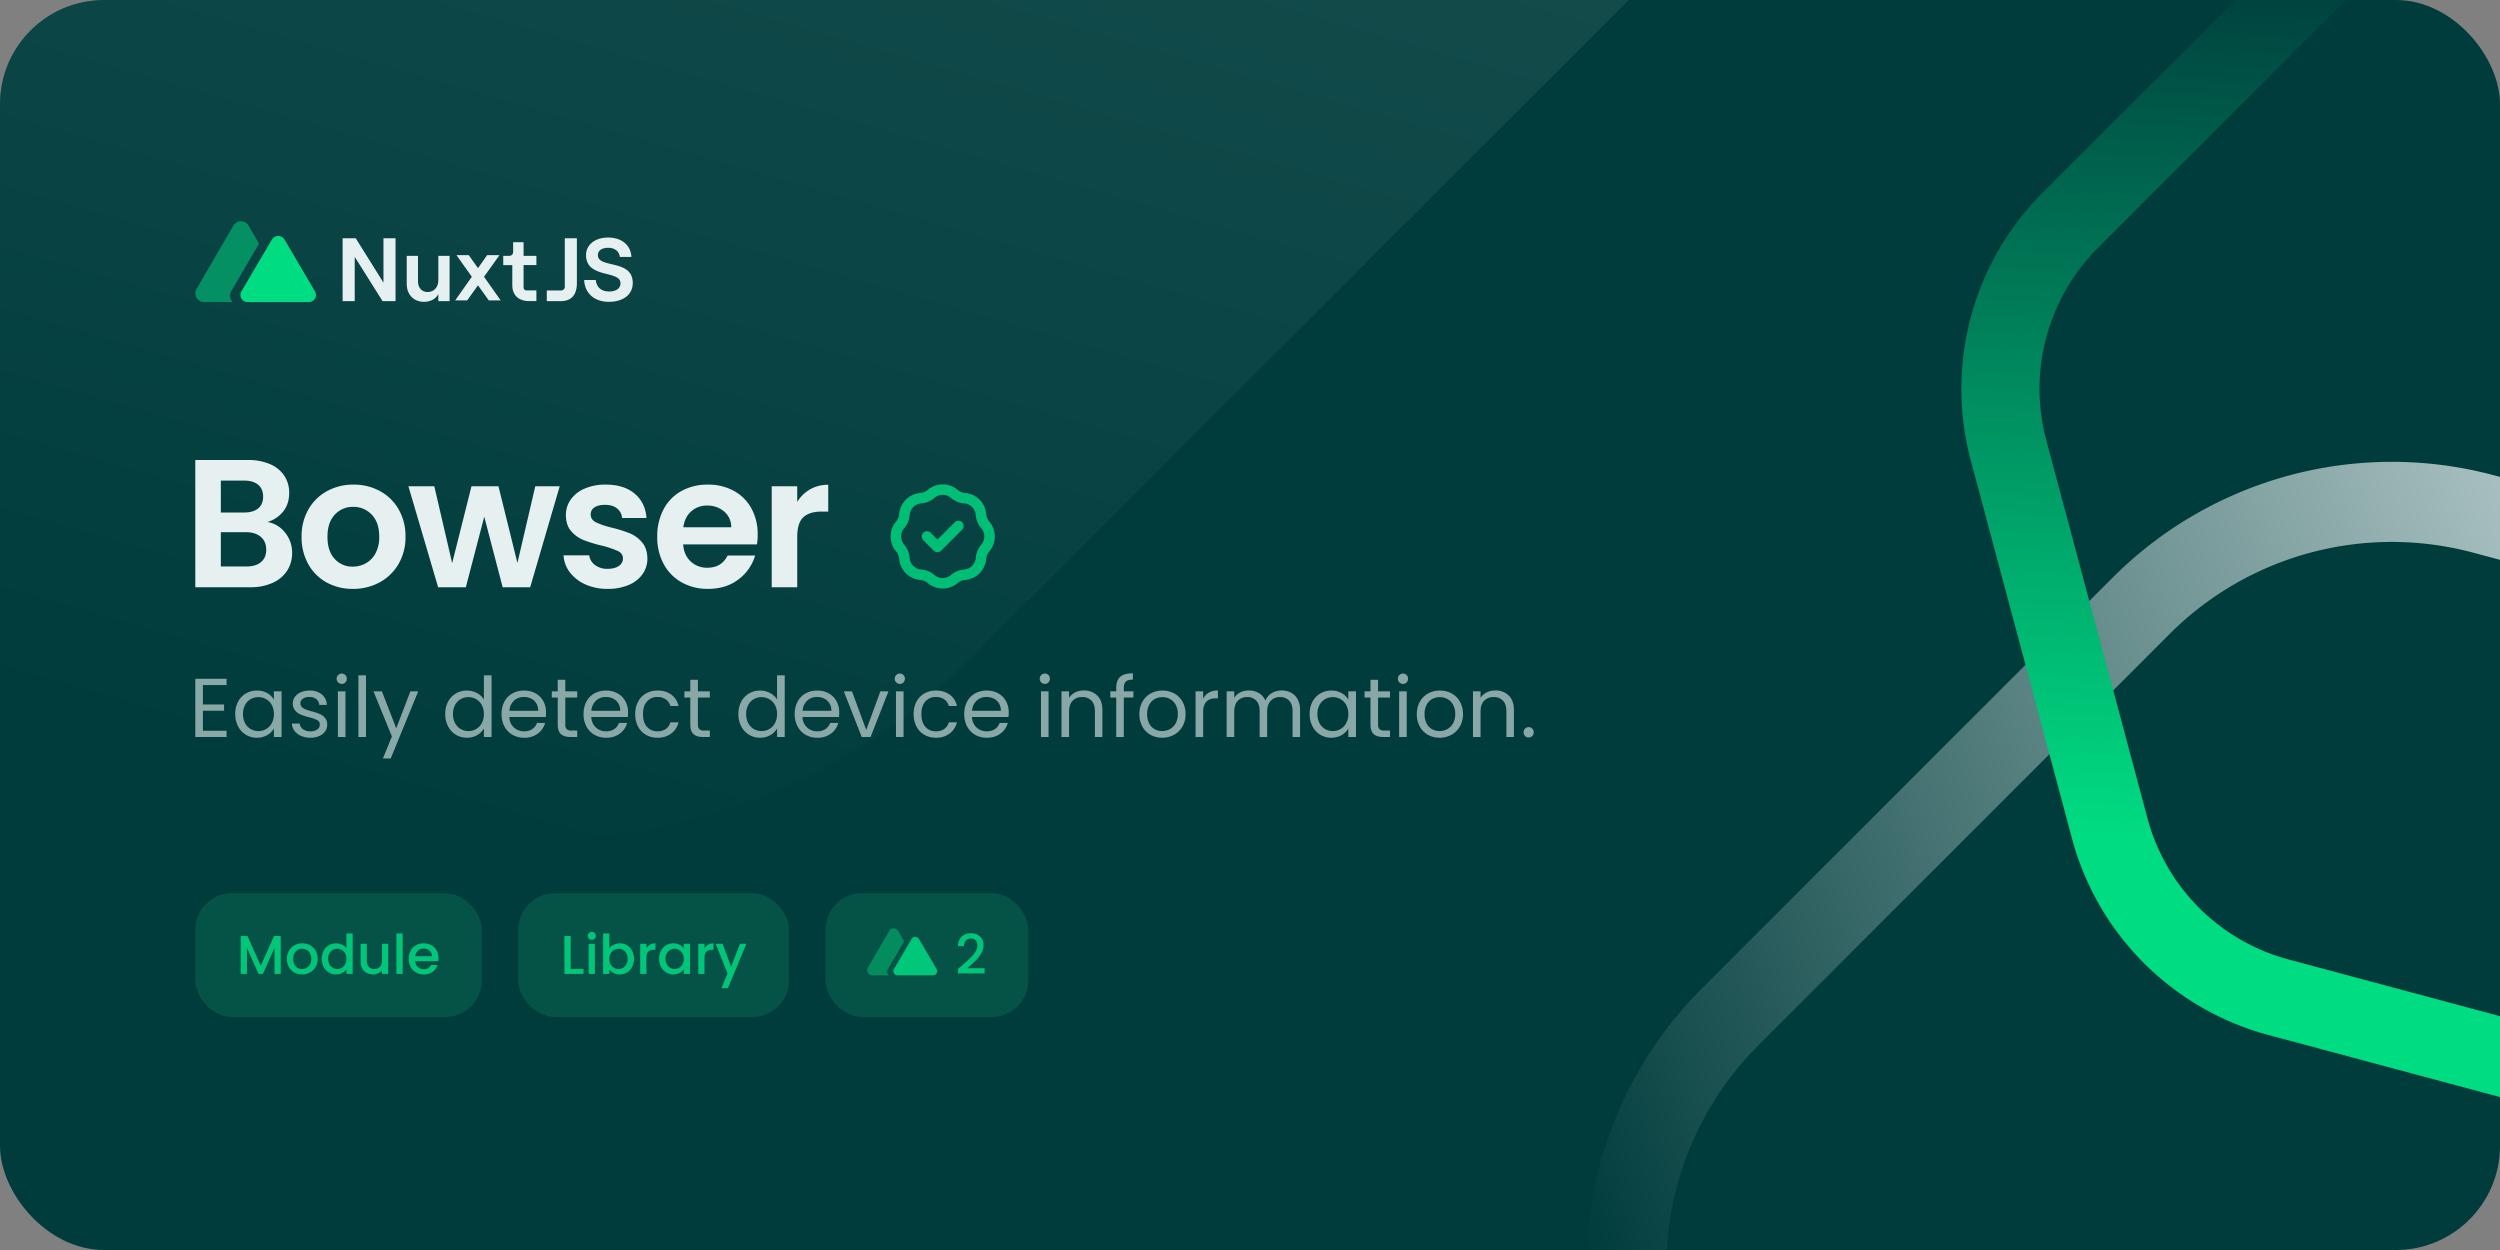 <svg xmlns="http://www.w3.org/2000/svg" xmlns:xlink="http://www.w3.org/1999/xlink" width="1920" height="960" viewBox="0 0 1920 960"><rect x="0" y="0" width="1920" height="960" fill="#808080" stroke="none"/><defs><clipPath id="a"><rect width="1920" height="960" rx="80" fill="#003c3c"/></clipPath><linearGradient id="b" x1="0.294" y1="-0.004" x2="0.284" y2="0.703" gradientUnits="objectBoundingBox"><stop offset="0" stop-color="#003c3c"/><stop offset="1" stop-color="#e6f0f0"/></linearGradient><linearGradient id="c" x1="0.542" y1="0.036" x2="0.649" y2="0.885" xlink:href="#b"/><linearGradient id="d" x1="0.264" y1="0.86" x2="0.09" y2="0.175" gradientUnits="objectBoundingBox"><stop offset="0" stop-color="#00dc82"/><stop offset="1" stop-color="#003c3c"/></linearGradient><clipPath id="f"><rect width="1920" height="960"/></clipPath></defs><g id="e" clip-path="url(#f)"><rect width="1920" height="960" fill="rgba(255,255,255,0)"/><g clip-path="url(#a)"><rect width="1920" height="960" fill="#003c3c"/><path d="M2380.364,888.729,2000.393,230.606A461.112,461.112,0,0,0,1601.048,0H841.094A461.165,461.165,0,0,0,441.761,230.508L61.779,888.729a460.927,460.927,0,0,0,0,461.017l379.983,658.221a461.189,461.189,0,0,0,399.333,230.508h759.954a461.251,461.251,0,0,0,399.345-230.508l379.971-658.221A460.981,460.981,0,0,0,2380.364,888.729Z" transform="matrix(-0.966, -0.259, 0.259, -0.966, 1108.78, 846.164)" opacity="0.149" fill="url(#b)"/><path d="M973.3,1379.489H525.86a303.112,303.112,0,0,1-261.758-151.1L40.374,840.843a302.929,302.929,0,0,1,0-302.2L264.1,151.1A303.125,303.125,0,0,1,525.86,0H973.3a303.163,303.163,0,0,1,261.763,151.092l223.723,387.554a302.962,302.962,0,0,1,0,302.2L1235.07,1228.332A303.1,303.1,0,0,1,973.3,1379.489ZM525.86,61.526a241.424,241.424,0,0,0-208.479,120.34L93.659,569.407a241.242,241.242,0,0,0,0,240.669l223.729,387.552A241.412,241.412,0,0,0,525.86,1317.963H973.3a241.4,241.4,0,0,0,208.483-120.392l223.719-387.489a241.273,241.273,0,0,0,0-240.67l-223.721-387.55A241.459,241.459,0,0,0,973.3,61.526Z" transform="matrix(-0.259, -0.966, 0.966, -0.259, 1480.47, 1991.858)" fill="url(#c)"/><path d="M634.215,916.716H333.179A213.261,213.261,0,0,1,149.014,810.409L-1.51,549.667a213.136,213.136,0,0,1,0-212.624L149.011,76.311A213.27,213.27,0,0,1,333.179-30H634.215A213.3,213.3,0,0,1,818.383,76.3L968.9,337.049a213.16,213.16,0,0,1,0,212.623l-150.514,260.7A213.252,213.252,0,0,1,634.215,916.716ZM333.179,30a153.1,153.1,0,0,0-132.208,76.314L50.453,367.047a152.979,152.979,0,0,0,0,152.616L200.974,780.407a153.091,153.091,0,0,0,132.2,76.309H634.215a153.086,153.086,0,0,0,132.209-76.347l150.517-260.7a153,153,0,0,0,0-152.617L766.425,106.308A153.122,153.122,0,0,0,634.215,30Z" transform="matrix(0.966, 0.259, -0.259, 0.966, 1657.353, -177.08)" fill="url(#d)"/></g><g transform="translate(146.624 157.844)"><g transform="translate(116.507 24.579)"><path d="M76.333,20.5H86.39L107.7,54.578V20.5h9.284V68.786H107L85.616,34.78V68.786H76.333Z" transform="translate(-76.333 -19.954)" fill="#e6f0f0"/><path d="M141,63.986h-8.651V58.592c-1.969,3.8-5.978,5.933-11.041,5.933-8.018,0-13.226-5.656-13.226-13.8V29.218h8.651v19.73c0,4.76,2.956,8.07,7.386,8.07,4.854,0,8.229-3.725,8.229-8.829V29.218H141Z" transform="translate(-58.85 -15.154)" fill="#e6f0f0"/><path d="M157.891,63.631l-8.3-11.589-8.3,11.589h-9.216l12.8-18.142L133.062,28.863h9.425l7.105,10,7.031-10h9.5L154.232,45.489l12.8,18.142Z" transform="translate(-45.638 -15.349)" fill="#e6f0f0"/><path d="M171.5,22.456V32.94h9.848v7.106H171.5V57.305a2.163,2.163,0,0,0,.653,1.546,2.251,2.251,0,0,0,1.575.642h7.62v8.2h-5.7c-7.738,0-12.8-4.416-12.8-12.135V40.053h-6.962V32.94h4.368a2.928,2.928,0,0,0,3.224-3.159V22.456Z" transform="translate(-32.524 -18.877)" fill="#e6f0f0"/><path d="M191.285,57.851V20.5h9.281V54.989c0,9.314-4.571,13.8-12.308,13.8h-10.8v-8.2H188.5a2.817,2.817,0,0,0,1.971-.8,2.708,2.708,0,0,0,.816-1.933" transform="translate(-20.65 -19.954)" fill="#e6f0f0"/><path d="M195.945,52.769h8.936c.495,5.393,4.153,8.828,10.061,8.828,5.275,0,8.936-2.066,8.936-6.344,0-10.349-26.465-3.176-26.465-21.662.006-7.932,6.97-13.443,16.975-13.443,10.411,0,17.443,5.862,17.873,14.9h-8.888c-.419-4.207-3.78-7.035-9-7.035-4.854,0-7.877,2.208-7.877,5.586,0,10.693,26.809,2.7,26.809,21.524,0,8.967-7.528,14.418-18.358,14.418-11.183,0-18.5-6.624-18.989-16.764" transform="translate(-10.468 -20.148)" fill="#e6f0f0"/></g><g transform="translate(3.376 12.102)"><path d="M44.275,15.45a6.771,6.771,0,0,0-11.685,0L4.29,64.11a6.7,6.7,0,0,0,5.843,10.046H32.225a6.469,6.469,0,0,1-1.362-8.173L52.3,29.243Z" transform="translate(-3.376 -12.102)" fill="#00dc82" fill-rule="evenodd" opacity="0.504"/><path d="M49.9,22.117a5.637,5.637,0,0,1,9.67,0L82.992,61.929a5.48,5.48,0,0,1-4.835,8.219H31.315a5.48,5.48,0,0,1-4.835-8.219Z" transform="translate(8.93 -8.095)" fill="#00dc82"/></g></g><g transform="translate(-5 -4)"><path d="M10.752-39.872V-24.96H27.008v4.8H10.752V-4.8H28.928V0h-24V-44.672h24v4.8ZM35.584-17.664A19.7,19.7,0,0,1,37.76-27.1a15.788,15.788,0,0,1,5.984-6.3,16.413,16.413,0,0,1,8.48-2.24,15.563,15.563,0,0,1,8,1.984,13.219,13.219,0,0,1,5.056,4.992v-6.4h5.888V0H65.28V-6.528A13.721,13.721,0,0,1,60.128-1.44,15.412,15.412,0,0,1,52.16.576a15.9,15.9,0,0,1-8.448-2.3A16.159,16.159,0,0,1,37.76-8.192,20.131,20.131,0,0,1,35.584-17.664Zm29.7.064a14.259,14.259,0,0,0-1.6-6.912,11.3,11.3,0,0,0-4.32-4.512,11.769,11.769,0,0,0-5.984-1.568,11.784,11.784,0,0,0-5.952,1.536,11.143,11.143,0,0,0-4.288,4.48,14.259,14.259,0,0,0-1.6,6.912,14.588,14.588,0,0,0,1.6,7.008,11.319,11.319,0,0,0,4.288,4.544,11.6,11.6,0,0,0,5.952,1.568A11.769,11.769,0,0,0,59.36-6.112a11.249,11.249,0,0,0,4.32-4.544A14.446,14.446,0,0,0,65.28-17.6ZM93.44.576A18.141,18.141,0,0,1,86.208-.8a12.2,12.2,0,0,1-5.056-3.84A10.218,10.218,0,0,1,79.1-10.3H85.12a5.9,5.9,0,0,0,2.464,4.288,9.377,9.377,0,0,0,5.792,1.664,8.428,8.428,0,0,0,5.248-1.472,4.5,4.5,0,0,0,1.92-3.712A3.66,3.66,0,0,0,98.5-12.96a28.714,28.714,0,0,0-6.336-2.208,46.567,46.567,0,0,1-6.368-2.08,11.3,11.3,0,0,1-4.224-3.136,8.184,8.184,0,0,1-1.76-5.472,8.292,8.292,0,0,1,1.6-4.928,10.846,10.846,0,0,1,4.544-3.552,16.352,16.352,0,0,1,6.72-1.312A14.349,14.349,0,0,1,102.08-32.7a10.607,10.607,0,0,1,3.84,8.064H100.1a6.018,6.018,0,0,0-2.208-4.416A8.233,8.233,0,0,0,92.48-30.72a8.342,8.342,0,0,0-4.992,1.344,4.153,4.153,0,0,0-1.856,3.52,3.858,3.858,0,0,0,1.12,2.848,8.181,8.181,0,0,0,2.816,1.792,48.52,48.52,0,0,0,4.7,1.5,50.667,50.667,0,0,1,6.144,2.016,10.745,10.745,0,0,1,4.064,2.976,7.958,7.958,0,0,1,1.76,5.184,8.876,8.876,0,0,1-1.6,5.184,10.671,10.671,0,0,1-4.512,3.616A16.128,16.128,0,0,1,93.44.576Zm24-41.344a3.831,3.831,0,0,1-2.816-1.152,3.831,3.831,0,0,1-1.152-2.816,3.831,3.831,0,0,1,1.152-2.816A3.831,3.831,0,0,1,117.44-48.7a3.652,3.652,0,0,1,2.72,1.152,3.887,3.887,0,0,1,1.12,2.816,3.887,3.887,0,0,1-1.12,2.816A3.652,3.652,0,0,1,117.44-40.768Zm2.816,5.7V0h-5.824V-35.072ZM136-47.36V0h-5.824V-47.36Zm40.128,12.288-21.12,51.584h-6.016L155.9-.384,141.76-35.072h6.464L159.232-6.656l10.88-28.416Zm20.736,17.408a19.7,19.7,0,0,1,2.176-9.44,15.788,15.788,0,0,1,5.984-6.3,16.534,16.534,0,0,1,8.544-2.24,15.863,15.863,0,0,1,7.616,1.888,13.625,13.625,0,0,1,5.376,4.96V-47.36h5.888V0H226.56V-6.592a13.629,13.629,0,0,1-5.12,5.152A15.24,15.24,0,0,1,213.5.576a16.063,16.063,0,0,1-8.48-2.3,16.085,16.085,0,0,1-5.984-6.464A20.131,20.131,0,0,1,196.864-17.664Zm29.7.064a14.259,14.259,0,0,0-1.6-6.912,11.3,11.3,0,0,0-4.32-4.512,11.769,11.769,0,0,0-5.984-1.568,11.784,11.784,0,0,0-5.952,1.536,11.143,11.143,0,0,0-4.288,4.48,14.259,14.259,0,0,0-1.6,6.912,14.588,14.588,0,0,0,1.6,7.008A11.319,11.319,0,0,0,208.7-6.112a11.6,11.6,0,0,0,5.952,1.568,11.769,11.769,0,0,0,5.984-1.568,11.249,11.249,0,0,0,4.32-4.544A14.446,14.446,0,0,0,226.56-17.6ZM274.3-18.88a34.269,34.269,0,0,1-.192,3.52H246.08a11.339,11.339,0,0,0,3.552,8.1,11.3,11.3,0,0,0,7.84,2.912,10.77,10.77,0,0,0,6.3-1.76,9.317,9.317,0,0,0,3.552-4.7H273.6a15.077,15.077,0,0,1-5.632,8.224,17,17,0,0,1-10.5,3.168,17.728,17.728,0,0,1-8.928-2.24,15.856,15.856,0,0,1-6.176-6.368,19.749,19.749,0,0,1-2.24-9.568,20.031,20.031,0,0,1,2.176-9.536,15.275,15.275,0,0,1,6.112-6.3,18.194,18.194,0,0,1,9.056-2.208,17.6,17.6,0,0,1,8.832,2.176,15.067,15.067,0,0,1,5.92,5.984A17.66,17.66,0,0,1,274.3-18.88ZM268.288-20.1a10.743,10.743,0,0,0-1.472-5.728,9.572,9.572,0,0,0-4-3.648,12.476,12.476,0,0,0-5.6-1.248A10.794,10.794,0,0,0,249.7-27.9a11.474,11.474,0,0,0-3.552,7.808Zm20.8-10.176V-9.6a4.918,4.918,0,0,0,1.088,3.616,5.363,5.363,0,0,0,3.776,1.056h4.288V0h-5.248q-4.864,0-7.3-2.24T283.264-9.6V-30.272H278.72v-4.8h4.544V-43.9h5.824v8.832h9.152v4.8ZM337.28-18.88a34.269,34.269,0,0,1-.192,3.52H309.056a11.339,11.339,0,0,0,3.552,8.1,11.3,11.3,0,0,0,7.84,2.912,10.77,10.77,0,0,0,6.3-1.76,9.317,9.317,0,0,0,3.552-4.7h6.272a15.077,15.077,0,0,1-5.632,8.224,17,17,0,0,1-10.5,3.168,17.728,17.728,0,0,1-8.928-2.24,15.856,15.856,0,0,1-6.176-6.368A19.749,19.749,0,0,1,303.1-17.6a20.031,20.031,0,0,1,2.176-9.536,15.275,15.275,0,0,1,6.112-6.3,18.194,18.194,0,0,1,9.056-2.208,17.6,17.6,0,0,1,8.832,2.176,15.067,15.067,0,0,1,5.92,5.984A17.66,17.66,0,0,1,337.28-18.88ZM331.264-20.1a10.743,10.743,0,0,0-1.472-5.728,9.572,9.572,0,0,0-4-3.648,12.476,12.476,0,0,0-5.6-1.248,10.794,10.794,0,0,0-7.52,2.816A11.474,11.474,0,0,0,309.12-20.1Zm11.52,2.5a19.841,19.841,0,0,1,2.176-9.5,15.656,15.656,0,0,1,6.048-6.3,17.377,17.377,0,0,1,8.864-2.24,17.3,17.3,0,0,1,10.656,3.136,14.8,14.8,0,0,1,5.536,8.7h-6.272a9.006,9.006,0,0,0-3.488-5.056,10.764,10.764,0,0,0-6.432-1.856,10.317,10.317,0,0,0-8.064,3.424q-3.072,3.424-3.072,9.7,0,6.336,3.072,9.792a10.273,10.273,0,0,0,8.064,3.456,10.892,10.892,0,0,0,6.4-1.792,9.086,9.086,0,0,0,3.52-5.12h6.272a15.426,15.426,0,0,1-5.632,8.608A16.87,16.87,0,0,1,359.872.576a17.377,17.377,0,0,1-8.864-2.24A15.606,15.606,0,0,1,344.96-8,20.174,20.174,0,0,1,342.784-17.6Zm48.128-12.672V-9.6A4.918,4.918,0,0,0,392-5.984a5.363,5.363,0,0,0,3.776,1.056h4.288V0h-5.248q-4.864,0-7.3-2.24T385.088-9.6V-30.272h-4.544v-4.8h4.544V-43.9h5.824v8.832h9.152v4.8Zm31.1,12.608a19.7,19.7,0,0,1,2.176-9.44,15.788,15.788,0,0,1,5.984-6.3,16.534,16.534,0,0,1,8.544-2.24,15.863,15.863,0,0,1,7.616,1.888,13.625,13.625,0,0,1,5.376,4.96V-47.36H457.6V0h-5.888V-6.592a13.629,13.629,0,0,1-5.12,5.152A15.24,15.24,0,0,1,438.656.576a16.063,16.063,0,0,1-8.48-2.3,16.085,16.085,0,0,1-5.984-6.464A20.131,20.131,0,0,1,422.016-17.664Zm29.7.064a14.259,14.259,0,0,0-1.6-6.912,11.3,11.3,0,0,0-4.32-4.512,11.769,11.769,0,0,0-5.984-1.568,11.784,11.784,0,0,0-5.952,1.536,11.143,11.143,0,0,0-4.288,4.48,14.259,14.259,0,0,0-1.6,6.912,14.588,14.588,0,0,0,1.6,7.008,11.319,11.319,0,0,0,4.288,4.544,11.6,11.6,0,0,0,5.952,1.568,11.769,11.769,0,0,0,5.984-1.568,11.249,11.249,0,0,0,4.32-4.544A14.446,14.446,0,0,0,451.712-17.6Zm47.744-1.28a34.269,34.269,0,0,1-.192,3.52H471.232a11.339,11.339,0,0,0,3.552,8.1,11.3,11.3,0,0,0,7.84,2.912,10.77,10.77,0,0,0,6.3-1.76,9.317,9.317,0,0,0,3.552-4.7h6.272a15.077,15.077,0,0,1-5.632,8.224,17,17,0,0,1-10.5,3.168,17.728,17.728,0,0,1-8.928-2.24,15.856,15.856,0,0,1-6.176-6.368,19.749,19.749,0,0,1-2.24-9.568,20.031,20.031,0,0,1,2.176-9.536,15.275,15.275,0,0,1,6.112-6.3,18.194,18.194,0,0,1,9.056-2.208,17.6,17.6,0,0,1,8.832,2.176,15.067,15.067,0,0,1,5.92,5.984A17.66,17.66,0,0,1,499.456-18.88ZM493.44-20.1a10.743,10.743,0,0,0-1.472-5.728,9.572,9.572,0,0,0-4-3.648,12.476,12.476,0,0,0-5.6-1.248,10.794,10.794,0,0,0-7.52,2.816A11.474,11.474,0,0,0,471.3-20.1Zm26.752,14.72,10.88-29.7h6.208L523.52,0h-6.784l-13.76-35.072h6.272Zm25.856-35.392a3.831,3.831,0,0,1-2.816-1.152,3.83,3.83,0,0,1-1.152-2.816,3.83,3.83,0,0,1,1.152-2.816,3.831,3.831,0,0,1,2.816-1.152,3.652,3.652,0,0,1,2.72,1.152,3.887,3.887,0,0,1,1.12,2.816,3.887,3.887,0,0,1-1.12,2.816A3.652,3.652,0,0,1,546.048-40.768Zm2.816,5.7V0H543.04V-35.072ZM556.608-17.6a19.842,19.842,0,0,1,2.176-9.5,15.656,15.656,0,0,1,6.048-6.3,17.377,17.377,0,0,1,8.864-2.24,17.3,17.3,0,0,1,10.656,3.136,14.8,14.8,0,0,1,5.536,8.7h-6.272a9.006,9.006,0,0,0-3.488-5.056A10.764,10.764,0,0,0,573.7-30.72a10.317,10.317,0,0,0-8.064,3.424q-3.072,3.424-3.072,9.7,0,6.336,3.072,9.792A10.273,10.273,0,0,0,573.7-4.352a10.892,10.892,0,0,0,6.4-1.792,9.086,9.086,0,0,0,3.52-5.12h6.272a15.426,15.426,0,0,1-5.632,8.608A16.87,16.87,0,0,1,573.7.576a17.377,17.377,0,0,1-8.864-2.24A15.606,15.606,0,0,1,558.784-8,20.174,20.174,0,0,1,556.608-17.6Zm73.024-1.28a34.277,34.277,0,0,1-.192,3.52H601.408a11.339,11.339,0,0,0,3.552,8.1,11.3,11.3,0,0,0,7.84,2.912,10.77,10.77,0,0,0,6.3-1.76,9.317,9.317,0,0,0,3.552-4.7h6.272A15.077,15.077,0,0,1,623.3-2.592,17,17,0,0,1,612.8.576a17.728,17.728,0,0,1-8.928-2.24A15.856,15.856,0,0,1,597.7-8.032a19.749,19.749,0,0,1-2.24-9.568,20.032,20.032,0,0,1,2.176-9.536,15.276,15.276,0,0,1,6.112-6.3,18.194,18.194,0,0,1,9.056-2.208,17.6,17.6,0,0,1,8.832,2.176,15.067,15.067,0,0,1,5.92,5.984A17.66,17.66,0,0,1,629.632-18.88ZM623.616-20.1a10.743,10.743,0,0,0-1.472-5.728,9.572,9.572,0,0,0-4-3.648,12.476,12.476,0,0,0-5.6-1.248,10.794,10.794,0,0,0-7.52,2.816,11.474,11.474,0,0,0-3.552,7.808Zm33.792-20.672a3.831,3.831,0,0,1-2.816-1.152,3.83,3.83,0,0,1-1.152-2.816,3.83,3.83,0,0,1,1.152-2.816,3.831,3.831,0,0,1,2.816-1.152,3.652,3.652,0,0,1,2.72,1.152,3.887,3.887,0,0,1,1.12,2.816,3.887,3.887,0,0,1-1.12,2.816A3.652,3.652,0,0,1,657.408-40.768Zm2.816,5.7V0H654.4V-35.072Zm27.008-.64A14.214,14.214,0,0,1,697.6-31.84q3.968,3.872,3.968,11.168V0h-5.76V-19.84q0-5.248-2.624-8.032a9.376,9.376,0,0,0-7.168-2.784,9.6,9.6,0,0,0-7.328,2.88q-2.72,2.88-2.72,8.384V0h-5.824V-35.072h5.824v4.992a11.562,11.562,0,0,1,4.7-4.16A14.591,14.591,0,0,1,687.232-35.712Zm38.144,5.44h-7.36V0h-5.824V-30.272h-4.544v-4.8h4.544v-2.5q0-5.888,3.04-8.608t9.76-2.72v4.864q-3.84,0-5.408,1.5t-1.568,4.96v2.5h7.36ZM747.456.576a17.956,17.956,0,0,1-8.928-2.24,15.947,15.947,0,0,1-6.272-6.368,19.524,19.524,0,0,1-2.272-9.568,18.962,18.962,0,0,1,2.336-9.5,16.1,16.1,0,0,1,6.368-6.336,18.474,18.474,0,0,1,9.024-2.208,18.475,18.475,0,0,1,9.024,2.208,16.153,16.153,0,0,1,6.368,6.3A18.916,18.916,0,0,1,765.44-17.6a18.689,18.689,0,0,1-2.4,9.568,16.634,16.634,0,0,1-6.5,6.368A18.626,18.626,0,0,1,747.456.576Zm0-5.12a12.3,12.3,0,0,0,5.888-1.472,11.2,11.2,0,0,0,4.448-4.416,14.144,14.144,0,0,0,1.7-7.168,14.364,14.364,0,0,0-1.664-7.168,10.9,10.9,0,0,0-4.352-4.384,12.142,12.142,0,0,0-5.824-1.44,12.086,12.086,0,0,0-5.856,1.44,10.557,10.557,0,0,0-4.256,4.384,14.83,14.83,0,0,0-1.6,7.168,15.23,15.23,0,0,0,1.568,7.232A10.422,10.422,0,0,0,741.7-5.984,11.775,11.775,0,0,0,747.456-4.544Zm31.488-24.832a11.172,11.172,0,0,1,4.384-4.672,13.55,13.55,0,0,1,6.944-1.664V-29.7h-1.536q-9.792,0-9.792,10.624V0H773.12V-35.072h5.824Zm60.224-6.336a15.341,15.341,0,0,1,7.3,1.7,12.237,12.237,0,0,1,5.056,5.088,16.986,16.986,0,0,1,1.856,8.256V0h-5.76V-19.84q0-5.248-2.592-8.032a9.111,9.111,0,0,0-7.008-2.784,9.364,9.364,0,0,0-7.232,2.912q-2.688,2.912-2.688,8.416V0h-5.76V-19.84q0-5.248-2.592-8.032a9.111,9.111,0,0,0-7.008-2.784,9.364,9.364,0,0,0-7.232,2.912q-2.688,2.912-2.688,8.416V0h-5.824V-35.072h5.824v5.056a11.508,11.508,0,0,1,4.64-4.224,14.051,14.051,0,0,1,6.432-1.472,15.177,15.177,0,0,1,7.808,1.984,12.106,12.106,0,0,1,5.056,5.824,11.5,11.5,0,0,1,4.864-5.76A14.328,14.328,0,0,1,839.168-35.712Zm21.568,18.048a19.7,19.7,0,0,1,2.176-9.44,15.788,15.788,0,0,1,5.984-6.3,16.413,16.413,0,0,1,8.48-2.24,15.563,15.563,0,0,1,8,1.984,13.22,13.22,0,0,1,5.056,4.992v-6.4h5.888V0h-5.888V-6.528A13.721,13.721,0,0,1,885.28-1.44,15.412,15.412,0,0,1,877.312.576a15.9,15.9,0,0,1-8.448-2.3,16.16,16.16,0,0,1-5.952-6.464A20.131,20.131,0,0,1,860.736-17.664Zm29.7.064a14.259,14.259,0,0,0-1.6-6.912,11.3,11.3,0,0,0-4.32-4.512,11.769,11.769,0,0,0-5.984-1.568,11.784,11.784,0,0,0-5.952,1.536,11.143,11.143,0,0,0-4.288,4.48,14.258,14.258,0,0,0-1.6,6.912,14.587,14.587,0,0,0,1.6,7.008,11.319,11.319,0,0,0,4.288,4.544,11.6,11.6,0,0,0,5.952,1.568,11.769,11.769,0,0,0,5.984-1.568,11.25,11.25,0,0,0,4.32-4.544A14.447,14.447,0,0,0,890.432-17.6ZM913.28-30.272V-9.6a4.918,4.918,0,0,0,1.088,3.616,5.363,5.363,0,0,0,3.776,1.056h4.288V0h-5.248q-4.864,0-7.3-2.24T907.456-9.6V-30.272h-4.544v-4.8h4.544V-43.9h5.824v8.832h9.152v4.8Zm19.2-10.5a3.831,3.831,0,0,1-2.816-1.152,3.83,3.83,0,0,1-1.152-2.816,3.83,3.83,0,0,1,1.152-2.816A3.831,3.831,0,0,1,932.48-48.7a3.652,3.652,0,0,1,2.72,1.152,3.887,3.887,0,0,1,1.12,2.816,3.887,3.887,0,0,1-1.12,2.816A3.652,3.652,0,0,1,932.48-40.768Zm2.816,5.7V0h-5.824V-35.072ZM960.512.576a17.956,17.956,0,0,1-8.928-2.24,15.947,15.947,0,0,1-6.272-6.368A19.524,19.524,0,0,1,943.04-17.6a18.962,18.962,0,0,1,2.336-9.5,16.1,16.1,0,0,1,6.368-6.336,18.474,18.474,0,0,1,9.024-2.208,18.475,18.475,0,0,1,9.024,2.208,16.153,16.153,0,0,1,6.368,6.3A18.916,18.916,0,0,1,978.5-17.6a18.689,18.689,0,0,1-2.4,9.568,16.634,16.634,0,0,1-6.5,6.368A18.626,18.626,0,0,1,960.512.576Zm0-5.12A12.3,12.3,0,0,0,966.4-6.016a11.2,11.2,0,0,0,4.448-4.416,14.144,14.144,0,0,0,1.7-7.168,14.364,14.364,0,0,0-1.664-7.168,10.9,10.9,0,0,0-4.352-4.384,12.142,12.142,0,0,0-5.824-1.44,12.086,12.086,0,0,0-5.856,1.44,10.557,10.557,0,0,0-4.256,4.384,14.83,14.83,0,0,0-1.6,7.168,15.23,15.23,0,0,0,1.568,7.232,10.422,10.422,0,0,0,4.192,4.384A11.775,11.775,0,0,0,960.512-4.544Zm42.752-31.168a14.214,14.214,0,0,1,10.368,3.872q3.968,3.872,3.968,11.168V0h-5.76V-19.84q0-5.248-2.624-8.032a9.376,9.376,0,0,0-7.168-2.784,9.6,9.6,0,0,0-7.328,2.88Q992-24.9,992-19.392V0h-5.824V-35.072H992v4.992a11.562,11.562,0,0,1,4.7-4.16A14.591,14.591,0,0,1,1003.264-35.712Zm25.728,36.1a3.83,3.83,0,0,1-2.816-1.152,3.831,3.831,0,0,1-1.152-2.816,3.831,3.831,0,0,1,1.152-2.816,3.83,3.83,0,0,1,2.816-1.152,3.652,3.652,0,0,1,2.72,1.152,3.887,3.887,0,0,1,1.12,2.816,3.887,3.887,0,0,1-1.12,2.816A3.652,3.652,0,0,1,1028.992.384Z" transform="translate(150.072 570)" fill="#e6f0f0" opacity="0.596"/><path d="M65.1-50.12a21.962,21.962,0,0,1,13.58,8.26A24.124,24.124,0,0,1,84-26.46a24.818,24.818,0,0,1-3.85,13.79A25.638,25.638,0,0,1,69.02-3.36,40.777,40.777,0,0,1,51.8,0H9.66V-97.72H49.98A41.814,41.814,0,0,1,67.13-94.5a24.42,24.42,0,0,1,10.92,8.96,23.46,23.46,0,0,1,3.71,13.02q0,8.54-4.55,14.28A24.343,24.343,0,0,1,65.1-50.12ZM29.26-57.4H47.18q7,0,10.78-3.15t3.78-9.03q0-5.88-3.78-9.1T47.18-81.9H29.26ZM49-15.96q7.14,0,11.13-3.36t3.99-9.52q0-6.3-4.2-9.87T48.58-42.28H29.26v26.32ZM130.62,1.26a40.853,40.853,0,0,1-20.16-4.97A35.788,35.788,0,0,1,96.39-17.78a42.16,42.16,0,0,1-5.11-21,41.265,41.265,0,0,1,5.25-21,36.483,36.483,0,0,1,14.35-14.07,41.648,41.648,0,0,1,20.3-4.97,41.648,41.648,0,0,1,20.3,4.97,36.483,36.483,0,0,1,14.35,14.07,41.265,41.265,0,0,1,5.25,21,40.423,40.423,0,0,1-5.39,21A37.325,37.325,0,0,1,151.13-3.71,42.338,42.338,0,0,1,130.62,1.26Zm0-17.08a20.389,20.389,0,0,0,10.01-2.59,18.823,18.823,0,0,0,7.49-7.77,26.184,26.184,0,0,0,2.8-12.6q0-11.06-5.81-17.01a19.1,19.1,0,0,0-14.21-5.95,18.649,18.649,0,0,0-14.07,5.95q-5.67,5.95-5.67,17.01t5.53,17.01A18.208,18.208,0,0,0,130.62-15.82Zm158.9-61.74L266.84,0H245.7L231.56-54.18,217.42,0H196.14L173.32-77.56H193.2l13.72,59.08,14.84-59.08h20.72l14.56,58.94,13.72-58.94ZM326.34,1.26a40.9,40.9,0,0,1-17.08-3.43,30.18,30.18,0,0,1-11.97-9.31,23.594,23.594,0,0,1-4.83-13.02H312.2a10.753,10.753,0,0,0,4.41,7.42,15.34,15.34,0,0,0,9.59,2.94q5.6,0,8.75-2.24a6.78,6.78,0,0,0,3.15-5.74q0-3.78-3.85-5.67A72.446,72.446,0,0,0,322-31.92a103.812,103.812,0,0,1-14.21-4.34,24.669,24.669,0,0,1-9.52-6.86q-3.99-4.62-3.99-12.46a20.1,20.1,0,0,1,3.71-11.76,24.908,24.908,0,0,1,10.64-8.4,39.887,39.887,0,0,1,16.31-3.08q13.86,0,22.12,6.93t9.1,18.69H337.4a10.155,10.155,0,0,0-3.85-7.35q-3.43-2.73-9.17-2.73-5.32,0-8.19,1.96a6.248,6.248,0,0,0-2.87,5.46q0,3.92,3.92,5.95a60.874,60.874,0,0,0,12.18,4.13,103.386,103.386,0,0,1,13.86,4.34,24.488,24.488,0,0,1,9.45,6.93q3.99,4.69,4.13,12.39a20.545,20.545,0,0,1-3.71,12.04,24.438,24.438,0,0,1-10.64,8.33A40.312,40.312,0,0,1,326.34,1.26ZM441.56-40.46A46.257,46.257,0,0,1,441-32.9H384.3q.7,8.4,5.88,13.16a18.131,18.131,0,0,0,12.74,4.76q10.92,0,15.54-9.38H439.6A35.329,35.329,0,0,1,426.72-5.95q-9.52,7.21-23.38,7.21a40.459,40.459,0,0,1-20.09-4.97,34.981,34.981,0,0,1-13.86-14.07,43.111,43.111,0,0,1-4.97-21,43.914,43.914,0,0,1,4.9-21.14,34.19,34.19,0,0,1,13.72-14,41.1,41.1,0,0,1,20.3-4.9,40.776,40.776,0,0,1,19.81,4.76,33.5,33.5,0,0,1,13.58,13.51A40.883,40.883,0,0,1,441.56-40.46Zm-20.3-5.6a15.543,15.543,0,0,0-5.46-12.11,19.343,19.343,0,0,0-13.02-4.55,17.791,17.791,0,0,0-12.25,4.41q-4.97,4.41-6.09,12.25Zm50.68-19.46a27.556,27.556,0,0,1,9.87-9.66,27.45,27.45,0,0,1,13.93-3.5V-58.1h-5.18q-9.24,0-13.93,4.34t-4.69,15.12V0h-19.6V-77.56h19.6Z" transform="translate(145.34 455)" fill="#e6f0f0"/><g transform="translate(-1338.573 1.564)" opacity="0.801"><path d="M2076.807,403.535,2063.546,416.8l-5.207-5.207a4.027,4.027,0,0,0-5.7,5.7l8.054,8.054a4.026,4.026,0,0,0,5.7,0L2082.5,409.23a4.027,4.027,0,1,0-5.694-5.7Z" fill="#00dc82"/><path d="M2103.293,402.89a9.707,9.707,0,0,1-2.3-5.545,17.719,17.719,0,0,0-16.332-16.332,9.668,9.668,0,0,1-5.541-2.3,17.717,17.717,0,0,0-23.1,0,9.68,9.68,0,0,1-5.545,2.3,17.72,17.72,0,0,0-16.332,16.328,9.7,9.7,0,0,1-2.3,5.547,17.722,17.722,0,0,0,0,23.1,9.714,9.714,0,0,1,2.3,5.543,17.722,17.722,0,0,0,16.332,16.334,9.691,9.691,0,0,1,5.545,2.3,17.721,17.721,0,0,0,23.093,0,9.681,9.681,0,0,1,5.545-2.3A17.721,17.721,0,0,0,2101,431.532a9.713,9.713,0,0,1,2.3-5.547A17.719,17.719,0,0,0,2103.293,402.89Zm-6.127,17.872a17.7,17.7,0,0,0-4.2,10.129,9.7,9.7,0,0,1-8.939,8.941,17.687,17.687,0,0,0-10.131,4.2,9.7,9.7,0,0,1-12.647,0,17.7,17.7,0,0,0-10.131-4.2,9.7,9.7,0,0,1-8.938-8.945,17.7,17.7,0,0,0-4.2-10.125,9.712,9.712,0,0,1,0-12.649,17.7,17.7,0,0,0,4.2-10.131,9.7,9.7,0,0,1,8.938-8.939,17.7,17.7,0,0,0,10.135-4.2,9.7,9.7,0,0,1,12.643,0,17.691,17.691,0,0,0,10.131,4.2,9.7,9.7,0,0,1,8.939,8.943,17.715,17.715,0,0,0,4.2,10.129A9.709,9.709,0,0,1,2097.166,420.762Z" fill="#00dc82"/></g></g><g transform="translate(150 686)"><g transform="translate(484)"><rect width="155.747" height="95" rx="28" fill="#1fc17f" opacity="0.18"/><path d="M5.166-6.51Q9.2-10,11.529-12.243a25.827,25.827,0,0,0,3.885-4.683A9,9,0,0,0,16.968-21.8a5.963,5.963,0,0,0-1.2-3.948,4.634,4.634,0,0,0-3.759-1.428A4.813,4.813,0,0,0,8.169-25.6,6.554,6.554,0,0,0,6.72-21.378H2.1q.126-4.788,2.877-7.329a9.9,9.9,0,0,1,6.993-2.541,9.819,9.819,0,0,1,7.161,2.52,8.96,8.96,0,0,1,2.583,6.72,11.93,11.93,0,0,1-1.533,5.817,23.425,23.425,0,0,1-3.654,5q-2.121,2.205-5.4,5.1L9.24-4.41H22.554V-.42H2.142V-3.906Z" transform="translate(99.63 62)" fill="#00dc82" opacity="0.83"/><g transform="translate(-1921.018 -434.955)" opacity="0.85"><path d="M1968.956,493.215l12.436-21.315-4.659-8a3.928,3.928,0,0,0-6.778,0l-16.42,28.233a3.888,3.888,0,0,0,3.389,5.824h12.813a3.752,3.752,0,0,1-.781-4.742Z" fill="#00dc82" opacity="0.497"/><path d="M2006.34,493.19l-13.589-23.1a3.269,3.269,0,0,0-5.612,0l-13.589,23.1a3.178,3.178,0,0,0,2.807,4.765h27.177a3.177,3.177,0,0,0,2.8-4.765Z" fill="#00dc82"/></g></g><g transform="translate(248)"><rect width="208" height="95" rx="28" fill="#1fc17f" opacity="0.18"/><path d="M7.938-3.864h9.87V0H3.15V-29.19H7.938Zm16.3-22.344a2.966,2.966,0,0,1-2.184-.882,2.966,2.966,0,0,1-.882-2.184,2.966,2.966,0,0,1,.882-2.184,2.966,2.966,0,0,1,2.184-.882,2.916,2.916,0,0,1,2.142.882,2.966,2.966,0,0,1,.882,2.184,2.966,2.966,0,0,1-.882,2.184A2.916,2.916,0,0,1,24.234-26.208Zm2.352,3.066V0H21.8V-23.142ZM37.674-19.7a9.082,9.082,0,0,1,3.339-2.751,10.332,10.332,0,0,1,4.725-1.071,10.66,10.66,0,0,1,5.544,1.47,10.341,10.341,0,0,1,3.906,4.179,13.085,13.085,0,0,1,1.428,6.2,13.337,13.337,0,0,1-1.428,6.237,10.672,10.672,0,0,1-3.927,4.284A10.357,10.357,0,0,1,45.738.378a10.432,10.432,0,0,1-4.767-1.05,9.164,9.164,0,0,1-3.3-2.688V0H32.886V-31.08h4.788Zm14.07,8.022a8.261,8.261,0,0,0-.987-4.137,6.764,6.764,0,0,0-2.6-2.646,7,7,0,0,0-3.465-.9,6.794,6.794,0,0,0-3.423.924,6.88,6.88,0,0,0-2.6,2.688,8.38,8.38,0,0,0-.987,4.158,8.5,8.5,0,0,0,.987,4.179,6.846,6.846,0,0,0,2.6,2.709,6.794,6.794,0,0,0,3.423.924,6.754,6.754,0,0,0,3.465-.945,6.964,6.964,0,0,0,2.6-2.751A8.621,8.621,0,0,0,51.744-11.676ZM66.15-19.782a7.52,7.52,0,0,1,2.793-2.751,8.261,8.261,0,0,1,4.137-.987v4.956H71.862A5.831,5.831,0,0,0,67.6-17.136Q66.15-15.708,66.15-12.18V0H61.362V-23.142H66.15Zm9.744,8.106a12.807,12.807,0,0,1,1.449-6.174,10.621,10.621,0,0,1,3.948-4.179,10.577,10.577,0,0,1,5.523-1.491,10.1,10.1,0,0,1,4.767,1.071,9.674,9.674,0,0,1,3.255,2.667v-3.36h4.83V0h-4.83V-3.444a9.509,9.509,0,0,1-3.318,2.73A10.226,10.226,0,0,1,86.73.378a10.176,10.176,0,0,1-5.46-1.533,10.872,10.872,0,0,1-3.927-4.284A13.179,13.179,0,0,1,75.894-11.676Zm18.942.084a8.38,8.38,0,0,0-.987-4.158,6.928,6.928,0,0,0-2.583-2.688,6.758,6.758,0,0,0-3.444-.924,6.879,6.879,0,0,0-3.444.9,6.81,6.81,0,0,0-2.583,2.646,8.261,8.261,0,0,0-.987,4.137,8.621,8.621,0,0,0,.987,4.2,6.964,6.964,0,0,0,2.6,2.751,6.679,6.679,0,0,0,3.423.945A6.758,6.758,0,0,0,91.266-4.7a6.894,6.894,0,0,0,2.583-2.709A8.5,8.5,0,0,0,94.836-11.592Zm15.918-8.19a7.52,7.52,0,0,1,2.793-2.751,8.261,8.261,0,0,1,4.137-.987v4.956h-1.218a5.831,5.831,0,0,0-4.263,1.428q-1.449,1.428-1.449,4.956V0h-4.788V-23.142h4.788Zm32.172-3.36-14.2,34.02h-4.956l4.7-11.256-9.114-22.764H124.7l6.51,17.64,6.762-17.64Z" transform="translate(32.306 62)" fill="#00dc82" opacity="0.83"/></g><rect width="220" height="95" rx="28" fill="#1fc17f" opacity="0.18"/><path d="M33.894-29.19V0H29.106V-19.992L20.2,0H16.884L7.938-19.992V0H3.15V-29.19H8.316L18.564-6.3,28.77-29.19ZM50.232.378A11.852,11.852,0,0,1,44.31-1.113a10.711,10.711,0,0,1-4.158-4.2,12.669,12.669,0,0,1-1.512-6.279,12.426,12.426,0,0,1,1.554-6.258,10.734,10.734,0,0,1,4.242-4.2,12.309,12.309,0,0,1,6.006-1.47,12.309,12.309,0,0,1,6.006,1.47,10.734,10.734,0,0,1,4.242,4.2,12.426,12.426,0,0,1,1.554,6.258,12.168,12.168,0,0,1-1.6,6.258A11.051,11.051,0,0,1,56.3-1.113,12.529,12.529,0,0,1,50.232.378Zm0-4.158A7.125,7.125,0,0,0,53.7-4.662a6.72,6.72,0,0,0,2.625-2.646,8.507,8.507,0,0,0,1.008-4.284,8.684,8.684,0,0,0-.966-4.263A6.521,6.521,0,0,0,53.8-18.48a7.006,7.006,0,0,0-3.444-.882,6.889,6.889,0,0,0-3.423.882,6.3,6.3,0,0,0-2.5,2.625,9.008,9.008,0,0,0-.924,4.263,8.12,8.12,0,0,0,1.911,5.775A6.315,6.315,0,0,0,50.232-3.78Zm15.162-7.9a12.807,12.807,0,0,1,1.449-6.174,10.621,10.621,0,0,1,3.948-4.179,10.654,10.654,0,0,1,5.565-1.491,10.853,10.853,0,0,1,4.473.987,9.152,9.152,0,0,1,3.507,2.625V-31.08h4.83V0h-4.83V-3.486A8.964,8.964,0,0,1,81.081-.714,10.1,10.1,0,0,1,76.314.378a10.357,10.357,0,0,1-5.523-1.533,10.819,10.819,0,0,1-3.948-4.284A13.179,13.179,0,0,1,65.394-11.676Zm18.942.084a8.38,8.38,0,0,0-.987-4.158,6.928,6.928,0,0,0-2.583-2.688,6.758,6.758,0,0,0-3.444-.924,6.879,6.879,0,0,0-3.444.9,6.81,6.81,0,0,0-2.583,2.646,8.261,8.261,0,0,0-.987,4.137,8.621,8.621,0,0,0,.987,4.2,6.963,6.963,0,0,0,2.6,2.751,6.679,6.679,0,0,0,3.423.945A6.758,6.758,0,0,0,80.766-4.7a6.894,6.894,0,0,0,2.583-2.709A8.5,8.5,0,0,0,84.336-11.592Zm32.088-11.55V0h-4.788V-2.73a7.75,7.75,0,0,1-2.961,2.247,9.389,9.389,0,0,1-3.885.819A10.378,10.378,0,0,1,99.9-.8a8.192,8.192,0,0,1-3.4-3.36,10.9,10.9,0,0,1-1.239-5.376V-23.142H100v12.894a6.717,6.717,0,0,0,1.554,4.767A5.531,5.531,0,0,0,105.8-3.822a5.6,5.6,0,0,0,4.263-1.659,6.66,6.66,0,0,0,1.575-4.767V-23.142Zm11.088-7.938V0h-4.788V-31.08Zm27.51,18.942a14.969,14.969,0,0,1-.168,2.352H137.172a6.422,6.422,0,0,0,2.058,4.452,6.5,6.5,0,0,0,4.536,1.68,5.6,5.6,0,0,0,5.46-3.234h5.166a10.424,10.424,0,0,1-3.8,5.229A11.152,11.152,0,0,1,143.766.378a11.819,11.819,0,0,1-5.943-1.491,10.608,10.608,0,0,1-4.116-4.2,12.812,12.812,0,0,1-1.491-6.279,13.113,13.113,0,0,1,1.449-6.279,10.19,10.19,0,0,1,4.074-4.179,12.125,12.125,0,0,1,6.027-1.47,11.786,11.786,0,0,1,5.838,1.428,10.09,10.09,0,0,1,3.99,4.011A12.08,12.08,0,0,1,155.022-12.138Zm-5-1.512a5.449,5.449,0,0,0-1.89-4.242,6.757,6.757,0,0,0-4.578-1.6,6.149,6.149,0,0,0-4.242,1.575,6.582,6.582,0,0,0-2.1,4.263Z" transform="translate(31.712 62)" fill="#00dc82" opacity="0.83"/></g></g></svg>